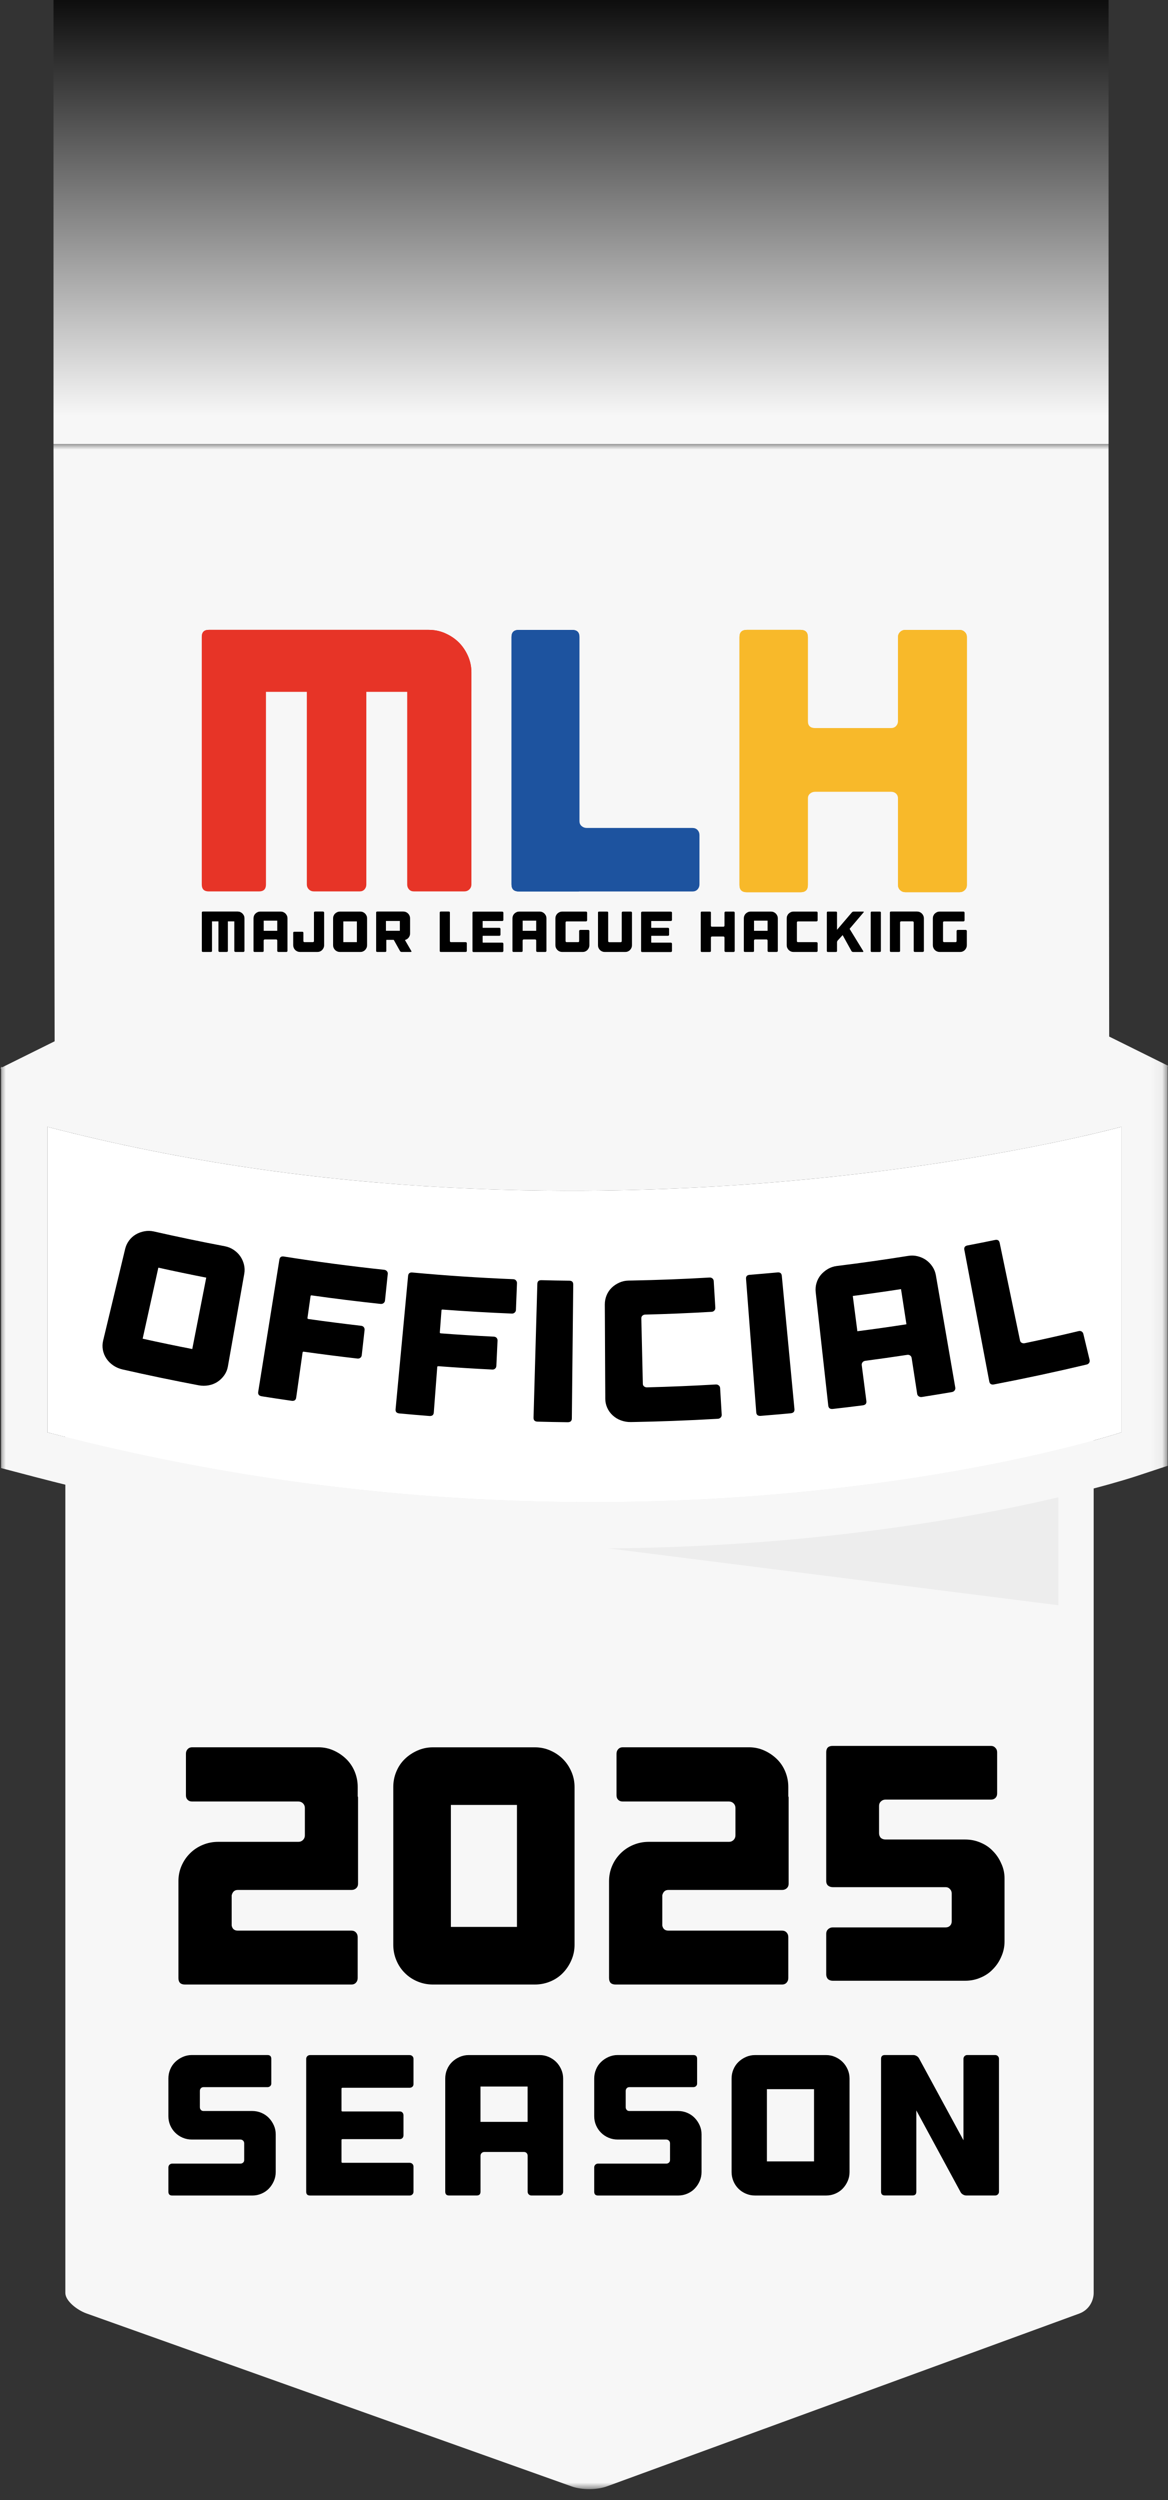 <svg width="100" height="214" viewBox="0 0 100 214" fill="none" xmlns="http://www.w3.org/2000/svg">
<rect x="0" y="0" width="100" height="214" fill="#333333" stroke="none"/>
<g clip-path="url(#clip0_1760_5407)">
<rect x="4.581" y="-2" width="90.33" height="40" fill="url(#paint0_linear_1760_5407)"/>
<mask id="mask0_1760_5407" style="mask-type:luminance" maskUnits="userSpaceOnUse" x="0" y="38" width="100" height="176">
<path d="M99.947 38H0V213.064H99.947V38Z" fill="white"/>
</mask>
<g mask="url(#mask0_1760_5407)">
<path d="M5.598 106.127C5.598 105.463 7.013 105.176 7.957 105.176H92.499C93.443 105.176 93.636 105.466 93.636 106.127V196.28C93.636 196.944 93.239 197.736 92.402 198.041L51.949 212.837C51.109 213.143 49.809 213.145 48.967 212.845L7.41 198.033C6.567 197.73 5.595 196.942 5.595 196.28V106.127H5.598Z" fill="#F7F7F7"/>
<path opacity="0.42" d="M90.613 137.41V127.063H8.771L90.613 137.41Z" fill="#E0E0E0"/>
<path d="M96.005 122.608C96.005 122.608 55.351 136.048 4.056 122.608V96.456C51.374 108.774 96.005 96.456 96.005 96.456V122.608Z" fill="white"/>
<path d="M96.005 96.456V122.608C96.005 122.608 77.934 128.58 50.692 128.58C37.069 128.58 21.155 127.087 4.056 122.608V96.456C19.827 100.562 35.303 101.931 48.924 101.931C76.168 101.931 96.003 96.456 96.003 96.456M99.967 91.249L94.949 92.634C94.735 92.692 75.237 97.967 48.924 97.967C33.443 97.967 18.682 96.168 5.053 92.621L0.092 91.326V125.667L3.051 126.443C18.506 130.491 34.534 132.545 50.692 132.545C78.254 132.545 96.486 126.624 97.249 126.372L99.969 125.473V91.249H99.967Z" fill="#F7F7F7"/>
<path d="M19.252 106.679C19.527 106.73 19.779 106.835 20.005 106.987C20.232 107.14 20.42 107.321 20.565 107.529C20.712 107.738 20.819 107.972 20.886 108.237C20.952 108.501 20.962 108.768 20.913 109.041C20.445 111.687 19.977 114.333 19.509 116.98C19.461 117.252 19.356 117.501 19.198 117.725C19.038 117.949 18.847 118.135 18.626 118.282C18.402 118.43 18.15 118.529 17.868 118.583C17.585 118.636 17.295 118.636 17 118.58C14.827 118.168 12.659 117.718 10.496 117.226C10.204 117.16 9.936 117.046 9.7 116.883C9.461 116.72 9.265 116.527 9.114 116.3C8.962 116.074 8.86 115.829 8.809 115.56C8.758 115.293 8.766 115.025 8.83 114.756C9.458 112.142 10.084 109.529 10.713 106.916C10.776 106.646 10.891 106.405 11.051 106.188C11.211 105.972 11.405 105.799 11.629 105.667C11.852 105.537 12.099 105.445 12.369 105.397C12.639 105.346 12.911 105.354 13.183 105.415C15.201 105.873 17.224 106.295 19.254 106.679H19.252ZM17.657 109.366C16.288 109.099 14.921 108.814 13.557 108.511C13.109 110.539 12.662 112.567 12.214 114.593C13.626 114.906 15.043 115.201 16.461 115.478C16.86 113.44 17.257 111.402 17.657 109.366Z" fill="black"/>
<path d="M33.127 108.812C33.183 108.88 33.209 108.962 33.199 109.053C33.12 109.812 33.041 110.567 32.962 111.326C32.952 111.417 32.911 111.491 32.84 111.547C32.768 111.603 32.684 111.626 32.59 111.616C30.618 111.407 28.651 111.163 26.687 110.886C26.628 110.878 26.595 110.896 26.59 110.942C26.501 111.565 26.415 112.186 26.326 112.809C26.318 112.868 26.343 112.898 26.402 112.908C27.908 113.122 29.417 113.313 30.929 113.489C31.023 113.499 31.097 113.539 31.15 113.611C31.204 113.682 31.224 113.761 31.214 113.852C31.132 114.57 31.051 115.285 30.972 116.003C30.962 116.094 30.924 116.168 30.855 116.224C30.786 116.28 30.705 116.303 30.608 116.293C29.074 116.117 27.539 115.921 26.008 115.705C25.947 115.697 25.913 115.72 25.906 115.779C25.723 117.064 25.542 118.349 25.359 119.634C25.328 119.85 25.196 119.942 24.962 119.908C24.109 119.786 23.259 119.657 22.407 119.522C22.173 119.484 22.074 119.359 22.107 119.14C22.71 115.369 23.316 111.601 23.919 107.83C23.954 107.613 24.079 107.522 24.298 107.557C27.158 108.01 30.025 108.389 32.901 108.695C32.992 108.705 33.069 108.746 33.125 108.814L33.127 108.812Z" fill="black"/>
<path d="M44.176 109.608C44.237 109.675 44.267 109.753 44.262 109.845C44.231 110.606 44.204 111.367 44.173 112.127C44.17 112.219 44.135 112.295 44.066 112.356C43.997 112.418 43.919 112.446 43.824 112.443C41.847 112.362 39.87 112.247 37.893 112.099C37.835 112.094 37.804 112.115 37.799 112.161C37.751 112.786 37.705 113.415 37.657 114.041C37.651 114.099 37.679 114.13 37.74 114.135C39.254 114.25 40.771 114.344 42.29 114.418C42.387 114.423 42.461 114.458 42.519 114.524C42.575 114.591 42.603 114.669 42.598 114.761C42.565 115.481 42.529 116.201 42.496 116.921C42.491 117.013 42.458 117.089 42.394 117.15C42.331 117.211 42.249 117.239 42.153 117.234C40.611 117.158 39.071 117.064 37.532 116.947C37.471 116.942 37.438 116.97 37.435 117.026C37.336 118.321 37.239 119.613 37.14 120.909C37.125 121.127 36.997 121.227 36.761 121.209C35.903 121.143 35.048 121.069 34.191 120.99C33.954 120.967 33.847 120.848 33.868 120.629C34.224 116.827 34.583 113.026 34.939 109.224C34.959 109.005 35.079 108.906 35.3 108.926C38.178 109.191 41.061 109.382 43.944 109.499C44.036 109.501 44.114 109.537 44.176 109.603V109.608Z" fill="black"/>
<path d="M48.959 121.417C48.959 121.636 48.837 121.746 48.6 121.743C47.743 121.733 46.883 121.715 46.025 121.692C45.789 121.687 45.674 121.573 45.679 121.354C45.789 117.537 45.898 113.72 46.005 109.903C46.01 109.684 46.125 109.578 46.346 109.583C47.148 109.603 47.949 109.621 48.751 109.628C48.972 109.631 49.081 109.743 49.079 109.962C49.038 113.779 49 117.598 48.959 121.415V121.417Z" fill="black"/>
<path d="M55 112.623C54.936 112.682 54.906 112.758 54.908 112.85C54.952 114.717 54.995 116.585 55.038 118.455C55.038 118.547 55.076 118.621 55.145 118.677C55.214 118.733 55.298 118.761 55.394 118.758C57.359 118.707 59.323 118.626 61.285 118.511C61.384 118.506 61.468 118.532 61.539 118.593C61.611 118.651 61.649 118.728 61.654 118.819C61.7 119.58 61.746 120.338 61.791 121.099C61.796 121.191 61.766 121.272 61.702 121.338C61.639 121.407 61.555 121.443 61.456 121.448C60.158 121.524 58.858 121.585 57.557 121.633C56.489 121.672 55.417 121.702 54.349 121.722C54.237 121.722 54.125 121.728 54.013 121.728C53.715 121.733 53.43 121.684 53.163 121.585C52.893 121.486 52.659 121.343 52.461 121.16C52.26 120.977 52.104 120.763 51.992 120.514C51.88 120.267 51.822 120.005 51.822 119.728C51.822 119.623 51.822 119.519 51.822 119.417C51.822 118.997 51.817 118.575 51.814 118.155C51.807 116.812 51.799 115.468 51.794 114.125C51.794 113.75 51.789 113.374 51.789 113C51.789 112.555 51.784 112.112 51.781 111.666C51.781 111.389 51.832 111.127 51.934 110.878C52.038 110.628 52.181 110.415 52.366 110.234C52.552 110.053 52.769 109.908 53.018 109.794C53.267 109.682 53.529 109.623 53.809 109.618C53.913 109.618 54.018 109.616 54.122 109.613C56.336 109.57 58.547 109.486 60.756 109.356C60.85 109.351 60.929 109.379 60.998 109.437C61.066 109.496 61.102 109.572 61.107 109.664C61.153 110.425 61.199 111.183 61.244 111.944C61.249 112.035 61.221 112.117 61.16 112.183C61.099 112.249 61.02 112.287 60.926 112.292C59.033 112.402 57.137 112.483 55.239 112.529C55.145 112.529 55.066 112.562 55.002 112.621L55 112.623Z" fill="black"/>
<path d="M68.018 120.616C68.038 120.835 67.931 120.954 67.695 120.977C66.84 121.056 65.982 121.13 65.127 121.199C64.891 121.216 64.766 121.117 64.748 120.898C64.456 117.092 64.165 113.285 63.873 109.478C63.855 109.26 63.957 109.143 64.178 109.125C64.977 109.061 65.776 108.992 66.575 108.919C66.794 108.898 66.916 108.997 66.936 109.214C67.298 113.015 67.656 116.817 68.018 120.618V120.616Z" fill="black"/>
<path d="M77.763 107.502C78.041 107.458 78.31 107.468 78.575 107.537C78.84 107.606 79.076 107.71 79.285 107.858C79.494 108.003 79.674 108.189 79.827 108.415C79.98 108.641 80.079 108.888 80.127 109.163C80.682 112.369 81.234 115.575 81.789 118.779C81.804 118.87 81.784 118.952 81.728 119.026C81.672 119.099 81.593 119.145 81.494 119.163C80.639 119.308 79.781 119.448 78.926 119.583C78.827 119.598 78.738 119.58 78.662 119.527C78.583 119.476 78.537 119.402 78.524 119.311C78.366 118.29 78.209 117.27 78.053 116.25C78.038 116.158 77.998 116.087 77.926 116.033C77.855 115.98 77.773 115.96 77.677 115.975C76.481 116.158 75.282 116.326 74.084 116.484C73.987 116.496 73.908 116.54 73.85 116.611C73.791 116.682 73.769 116.764 73.779 116.855C73.911 117.878 74.043 118.904 74.176 119.926C74.204 120.143 74.099 120.267 73.865 120.298C73.013 120.407 72.158 120.509 71.303 120.606C71.066 120.631 70.939 120.537 70.913 120.318C70.555 117.084 70.196 113.853 69.837 110.619C69.807 110.344 69.829 110.077 69.908 109.82C69.985 109.563 70.107 109.334 70.272 109.135C70.438 108.937 70.639 108.769 70.873 108.629C71.109 108.491 71.364 108.405 71.641 108.369C73.684 108.117 75.725 107.827 77.763 107.502ZM77.606 113.359C77.45 112.356 77.298 111.351 77.142 110.349C75.769 110.56 74.392 110.756 73.013 110.934C73.142 111.942 73.272 112.947 73.405 113.954C74.807 113.774 76.209 113.575 77.606 113.359Z" fill="black"/>
<path d="M92.351 113.941C92.448 113.918 92.532 113.931 92.608 113.977C92.682 114.025 92.73 114.094 92.753 114.183C92.931 114.924 93.109 115.664 93.287 116.404C93.308 116.494 93.298 116.578 93.252 116.654C93.206 116.73 93.135 116.781 93.036 116.804C90.402 117.43 87.761 117.997 85.109 118.506C84.875 118.552 84.738 118.466 84.697 118.249C83.987 114.499 83.275 110.745 82.565 106.995C82.524 106.779 82.613 106.651 82.829 106.611C83.621 106.458 84.41 106.303 85.198 106.14C85.415 106.094 85.547 106.181 85.59 106.394C86.171 109.178 86.751 111.962 87.331 114.745C87.349 114.837 87.397 114.903 87.476 114.944C87.555 114.987 87.641 114.997 87.738 114.977C89.28 114.654 90.817 114.308 92.354 113.941H92.351Z" fill="black"/>
<path d="M100.031 91.242L94.964 88.73L94.908 38H4.58L4.677 89.135L0.028 91.44L4.677 94.669V94.74H4.781L5.066 94.939L5.087 94.74H6.654C6.654 94.74 50.018 107.761 94.308 94.939H94.969V94.751C94.969 94.751 94.99 94.746 94.998 94.743L100.033 91.244L100.031 91.242Z" fill="#F7F7F7"/>
<path d="M22.377 180.858C22.623 180.962 22.835 181.105 23.013 181.288C23.191 181.471 23.333 181.682 23.443 181.924C23.552 182.163 23.606 182.423 23.606 182.697V185.926C23.606 186.201 23.552 186.461 23.443 186.708C23.333 186.954 23.191 187.168 23.013 187.351C22.835 187.535 22.623 187.677 22.377 187.781C22.13 187.886 21.87 187.937 21.595 187.937H14.743C14.524 187.937 14.417 187.827 14.417 187.611V185.532C14.417 185.44 14.448 185.364 14.511 185.3C14.575 185.237 14.651 185.206 14.743 185.206H20.583C20.674 185.206 20.751 185.178 20.814 185.12C20.878 185.064 20.908 184.987 20.908 184.896V183.471C20.908 183.379 20.878 183.303 20.814 183.239C20.751 183.176 20.674 183.145 20.583 183.145H16.427C16.153 183.145 15.893 183.094 15.646 182.99C15.399 182.886 15.186 182.743 15.002 182.56C14.819 182.377 14.677 182.166 14.572 181.924C14.468 181.682 14.417 181.425 14.417 181.15V177.921C14.417 177.647 14.468 177.387 14.572 177.14C14.674 176.893 14.819 176.682 15.002 176.504C15.186 176.326 15.399 176.183 15.646 176.074C15.893 175.965 16.153 175.911 16.427 175.911H22.901C23.117 175.911 23.227 176.021 23.227 176.237V178.349C23.227 178.44 23.196 178.514 23.132 178.573C23.069 178.631 22.992 178.659 22.901 178.659H17.422C17.331 178.659 17.257 178.69 17.198 178.753C17.14 178.817 17.112 178.893 17.112 178.985V180.377C17.112 180.468 17.14 180.545 17.198 180.608C17.254 180.672 17.331 180.702 17.422 180.702H21.595C21.87 180.702 22.13 180.753 22.377 180.858Z" fill="black"/>
<path d="M35.308 176.008C35.371 176.071 35.402 176.148 35.402 176.239V178.402C35.402 178.494 35.371 178.567 35.308 178.626C35.244 178.684 35.168 178.712 35.076 178.712H29.323C29.265 178.712 29.237 178.74 29.237 178.799V180.672C29.237 180.718 29.265 180.74 29.323 180.74H34.234C34.326 180.74 34.4 180.771 34.458 180.835C34.514 180.898 34.544 180.975 34.544 181.066V182.784C34.544 182.875 34.517 182.954 34.458 183.015C34.4 183.079 34.326 183.109 34.234 183.109H29.323C29.265 183.109 29.237 183.137 29.237 183.196V185.051C29.237 185.109 29.265 185.137 29.323 185.137H35.076C35.168 185.137 35.244 185.168 35.308 185.232C35.371 185.295 35.402 185.371 35.402 185.463V187.611C35.402 187.702 35.371 187.779 35.308 187.842C35.244 187.906 35.168 187.936 35.076 187.936H26.542C26.323 187.936 26.216 187.827 26.216 187.611V176.242C26.216 176.15 26.247 176.074 26.31 176.01C26.374 175.947 26.45 175.916 26.542 175.916H35.076C35.168 175.916 35.244 175.947 35.308 176.01V176.008Z" fill="black"/>
<path d="M46.204 175.914C46.478 175.914 46.738 175.967 46.985 176.076C47.232 176.186 47.443 176.328 47.621 176.506C47.799 176.685 47.941 176.896 48.051 177.143C48.16 177.389 48.214 177.649 48.214 177.924V187.608C48.214 187.7 48.183 187.776 48.12 187.84C48.056 187.903 47.98 187.934 47.888 187.934H45.501C45.41 187.934 45.333 187.903 45.27 187.84C45.206 187.776 45.176 187.7 45.176 187.608V184.534C45.176 184.443 45.148 184.366 45.089 184.303C45.031 184.239 44.957 184.209 44.865 184.209H41.466C41.374 184.209 41.298 184.239 41.234 184.303C41.17 184.366 41.14 184.443 41.14 184.534V187.608C41.14 187.827 41.031 187.934 40.814 187.934H38.445C38.229 187.934 38.12 187.825 38.12 187.608V177.924C38.12 177.649 38.17 177.389 38.275 177.143C38.379 176.896 38.522 176.685 38.705 176.506C38.888 176.328 39.102 176.186 39.349 176.076C39.595 175.967 39.855 175.914 40.13 175.914H46.209H46.204ZM45.173 181.631V178.608H41.137V181.631H45.173Z" fill="black"/>
<path d="M58.835 180.858C59.081 180.962 59.293 181.105 59.471 181.288C59.649 181.471 59.791 181.682 59.901 181.924C60.01 182.163 60.064 182.423 60.064 182.697V185.926C60.064 186.201 60.01 186.461 59.901 186.708C59.791 186.954 59.649 187.168 59.471 187.351C59.293 187.535 59.081 187.677 58.835 187.781C58.588 187.886 58.328 187.937 58.053 187.937H51.201C50.982 187.937 50.875 187.827 50.875 187.611V185.532C50.875 185.44 50.906 185.364 50.969 185.3C51.033 185.237 51.109 185.206 51.201 185.206H57.041C57.132 185.206 57.209 185.178 57.272 185.12C57.336 185.064 57.366 184.987 57.366 184.896V183.471C57.366 183.379 57.336 183.303 57.272 183.239C57.209 183.176 57.132 183.145 57.041 183.145H52.886C52.611 183.145 52.351 183.094 52.104 182.99C51.858 182.886 51.644 182.743 51.461 182.56C51.277 182.377 51.135 182.166 51.031 181.924C50.926 181.682 50.875 181.425 50.875 181.15V177.921C50.875 177.647 50.926 177.387 51.031 177.14C51.132 176.893 51.277 176.682 51.461 176.504C51.644 176.326 51.858 176.183 52.104 176.074C52.351 175.965 52.611 175.911 52.886 175.911H59.359C59.578 175.911 59.684 176.021 59.684 176.237V178.349C59.684 178.44 59.654 178.514 59.59 178.573C59.527 178.631 59.45 178.659 59.359 178.659H53.88C53.789 178.659 53.715 178.69 53.657 178.753C53.6 178.817 53.57 178.893 53.57 178.985V180.377C53.57 180.468 53.598 180.545 53.657 180.608C53.712 180.672 53.789 180.702 53.88 180.702H58.053C58.328 180.702 58.588 180.753 58.835 180.858Z" fill="black"/>
<path d="M70.725 175.914C71 175.914 71.26 175.967 71.506 176.076C71.753 176.186 71.964 176.328 72.142 176.506C72.321 176.685 72.463 176.896 72.573 177.143C72.682 177.389 72.735 177.649 72.735 177.924V185.926C72.735 186.201 72.682 186.461 72.573 186.707C72.463 186.954 72.321 187.168 72.142 187.351C71.964 187.534 71.753 187.677 71.506 187.781C71.26 187.886 71 187.936 70.725 187.936H64.646C64.371 187.936 64.112 187.886 63.865 187.781C63.618 187.677 63.405 187.534 63.221 187.351C63.038 187.168 62.896 186.954 62.791 186.707C62.69 186.461 62.636 186.201 62.636 185.926V177.924C62.636 177.649 62.687 177.389 62.791 177.143C62.896 176.896 63.038 176.685 63.221 176.506C63.405 176.328 63.618 176.186 63.865 176.076C64.112 175.967 64.371 175.914 64.646 175.914H70.725ZM69.695 178.832H65.659V185.015H69.695V178.832Z" fill="black"/>
<path d="M85.435 176.008C85.499 176.071 85.529 176.148 85.529 176.239V187.608C85.529 187.7 85.499 187.776 85.435 187.84C85.371 187.903 85.295 187.934 85.204 187.934H82.73C82.639 187.934 82.547 187.909 82.456 187.858C82.364 187.807 82.295 187.741 82.249 187.659L78.453 180.652V187.606C78.453 187.825 78.344 187.931 78.127 187.931H75.758C75.539 187.931 75.433 187.822 75.433 187.606V176.237C75.433 176.021 75.542 175.911 75.758 175.911H78.196C78.287 175.911 78.379 175.937 78.471 175.987C78.562 176.038 78.631 176.105 78.677 176.186L82.489 183.209V176.237C82.489 176.145 82.519 176.069 82.583 176.005C82.646 175.942 82.723 175.911 82.814 175.911H85.201C85.293 175.911 85.369 175.942 85.433 176.005L85.435 176.008Z" fill="black"/>
<path d="M20.578 78.076C20.649 78.107 20.71 78.15 20.761 78.201C20.812 78.252 20.852 78.313 20.886 78.384C20.919 78.455 20.931 78.529 20.931 78.608V81.394C20.931 81.42 20.921 81.443 20.903 81.46C20.886 81.478 20.863 81.488 20.837 81.488H20.15C20.125 81.488 20.102 81.478 20.087 81.46C20.071 81.443 20.061 81.42 20.061 81.394V78.87H19.509V81.394C19.509 81.42 19.501 81.443 19.483 81.46C19.466 81.478 19.445 81.488 19.42 81.488H18.796C18.771 81.488 18.748 81.478 18.73 81.46C18.712 81.443 18.702 81.42 18.702 81.394V78.87H18.15V81.394C18.15 81.458 18.12 81.488 18.056 81.488H17.374C17.31 81.488 17.28 81.458 17.28 81.394V78.122C17.28 78.058 17.31 78.028 17.374 78.028H20.354C20.433 78.028 20.509 78.043 20.578 78.074V78.076Z" fill="black"/>
<path d="M24.033 78.031C24.112 78.031 24.188 78.046 24.259 78.077C24.331 78.107 24.392 78.15 24.443 78.201C24.494 78.252 24.534 78.313 24.567 78.385C24.601 78.456 24.613 78.529 24.613 78.608V81.395C24.613 81.42 24.603 81.443 24.585 81.461C24.567 81.479 24.544 81.489 24.519 81.489H23.832C23.807 81.489 23.784 81.479 23.766 81.461C23.748 81.443 23.738 81.42 23.738 81.395V80.509C23.738 80.484 23.73 80.461 23.712 80.443C23.695 80.425 23.674 80.415 23.649 80.415H22.669C22.644 80.415 22.621 80.425 22.603 80.443C22.585 80.461 22.575 80.484 22.575 80.509V81.395C22.575 81.458 22.544 81.489 22.481 81.489H21.799C21.738 81.489 21.705 81.458 21.705 81.395V78.608C21.705 78.529 21.72 78.453 21.748 78.385C21.779 78.313 21.819 78.252 21.873 78.201C21.926 78.15 21.987 78.11 22.058 78.077C22.13 78.046 22.204 78.031 22.282 78.031H24.033ZM23.738 79.677V78.807H22.578V79.677H23.738Z" fill="black"/>
<path d="M27.723 78.058C27.741 78.076 27.751 78.099 27.751 78.124V80.911C27.751 80.99 27.735 81.066 27.705 81.135C27.674 81.206 27.631 81.267 27.58 81.32C27.529 81.374 27.468 81.415 27.397 81.445C27.326 81.476 27.252 81.488 27.173 81.488H25.684C25.606 81.488 25.529 81.473 25.461 81.445C25.389 81.415 25.328 81.374 25.275 81.32C25.221 81.267 25.181 81.206 25.15 81.135C25.12 81.064 25.104 80.99 25.104 80.911V79.852C25.104 79.789 25.135 79.758 25.198 79.758H25.88C25.942 79.758 25.975 79.789 25.975 79.852V80.56C25.975 80.585 25.982 80.608 26.003 80.623C26.02 80.638 26.043 80.649 26.069 80.649H26.786C26.812 80.649 26.835 80.641 26.852 80.623C26.87 80.605 26.88 80.585 26.88 80.56V78.122C26.88 78.097 26.888 78.074 26.906 78.056C26.924 78.038 26.944 78.028 26.97 78.028H27.657C27.682 78.028 27.705 78.038 27.723 78.056V78.058Z" fill="black"/>
<path d="M30.85 78.031C30.929 78.031 31.005 78.046 31.074 78.077C31.145 78.107 31.206 78.15 31.257 78.201C31.308 78.252 31.349 78.313 31.382 78.385C31.415 78.456 31.427 78.529 31.427 78.608V80.911C31.427 80.99 31.412 81.066 31.382 81.135C31.351 81.204 31.31 81.267 31.257 81.321C31.206 81.374 31.145 81.415 31.074 81.445C31.003 81.476 30.929 81.489 30.85 81.489H29.099C29.02 81.489 28.944 81.474 28.875 81.445C28.804 81.415 28.743 81.374 28.69 81.321C28.636 81.267 28.595 81.206 28.565 81.135C28.534 81.064 28.519 80.99 28.519 80.911V78.608C28.519 78.529 28.534 78.453 28.565 78.385C28.595 78.316 28.636 78.252 28.69 78.201C28.743 78.15 28.804 78.11 28.875 78.077C28.947 78.046 29.02 78.031 29.099 78.031H30.85ZM30.555 78.871H29.394V80.649H30.555V78.871Z" fill="black"/>
<path d="M35.219 81.409C35.231 81.432 35.234 81.453 35.224 81.466C35.214 81.481 35.196 81.488 35.17 81.488H34.384C34.359 81.488 34.331 81.481 34.305 81.466C34.28 81.45 34.26 81.432 34.247 81.409L33.723 80.471C33.715 80.458 33.705 80.45 33.687 80.45H33.099C33.084 80.45 33.074 80.458 33.074 80.476V81.394C33.074 81.458 33.043 81.488 32.98 81.488H32.298C32.234 81.488 32.204 81.458 32.204 81.394V78.122C32.204 78.058 32.234 78.028 32.298 78.028H34.532C34.611 78.028 34.687 78.043 34.756 78.074C34.827 78.104 34.888 78.147 34.939 78.198C34.99 78.249 35.031 78.31 35.064 78.382C35.094 78.453 35.109 78.527 35.109 78.605V79.906C35.109 80.03 35.071 80.145 34.997 80.244C34.924 80.346 34.83 80.412 34.712 80.45L34.697 80.455C34.674 80.463 34.669 80.471 34.682 80.486L34.687 80.496L35.216 81.409H35.219ZM34.234 78.834H33.043V79.674H34.234V78.834Z" fill="black"/>
<path d="M39.878 80.649C39.903 80.649 39.926 80.659 39.941 80.677C39.957 80.695 39.967 80.717 39.967 80.743V81.394C39.967 81.42 39.959 81.443 39.941 81.46C39.924 81.478 39.903 81.488 39.878 81.488H37.743C37.679 81.488 37.649 81.458 37.649 81.394V78.122C37.649 78.058 37.679 78.028 37.743 78.028H38.425C38.489 78.028 38.519 78.058 38.519 78.122V80.56C38.519 80.585 38.527 80.608 38.547 80.623C38.567 80.638 38.588 80.649 38.613 80.649H39.878Z" fill="black"/>
<path d="M43.069 78.058C43.087 78.076 43.097 78.099 43.097 78.125V78.748C43.097 78.774 43.087 78.796 43.069 78.812C43.051 78.827 43.028 78.837 43.002 78.837H41.346C41.331 78.837 41.321 78.845 41.321 78.863V79.402C41.321 79.415 41.328 79.422 41.346 79.422H42.761C42.786 79.422 42.809 79.433 42.824 79.45C42.84 79.468 42.85 79.491 42.85 79.517V80.01C42.85 80.036 42.842 80.058 42.824 80.076C42.807 80.094 42.786 80.104 42.761 80.104H41.346C41.331 80.104 41.321 80.112 41.321 80.13V80.664C41.321 80.679 41.328 80.69 41.346 80.69H43.002C43.028 80.69 43.051 80.7 43.069 80.718C43.087 80.735 43.097 80.758 43.097 80.784V81.402C43.097 81.427 43.087 81.45 43.069 81.468C43.051 81.486 43.028 81.496 43.002 81.496H40.547C40.483 81.496 40.453 81.466 40.453 81.402V78.13C40.453 78.104 40.463 78.081 40.481 78.064C40.499 78.046 40.522 78.036 40.547 78.036H43.002C43.028 78.036 43.051 78.046 43.069 78.064V78.058Z" fill="black"/>
<path d="M46.204 78.031C46.282 78.031 46.359 78.046 46.43 78.077C46.501 78.107 46.562 78.15 46.613 78.201C46.664 78.252 46.705 78.313 46.738 78.385C46.771 78.456 46.784 78.529 46.784 78.608V81.395C46.784 81.42 46.773 81.443 46.756 81.461C46.738 81.479 46.715 81.489 46.69 81.489H46.002C45.977 81.489 45.954 81.479 45.936 81.461C45.919 81.443 45.908 81.42 45.908 81.395V80.509C45.908 80.484 45.901 80.461 45.883 80.443C45.865 80.425 45.845 80.415 45.819 80.415H44.84C44.814 80.415 44.791 80.425 44.773 80.443C44.756 80.461 44.746 80.484 44.746 80.509V81.395C44.746 81.458 44.715 81.489 44.651 81.489H43.969C43.908 81.489 43.875 81.458 43.875 81.395V78.608C43.875 78.529 43.891 78.453 43.919 78.385C43.949 78.313 43.99 78.252 44.043 78.201C44.097 78.15 44.158 78.11 44.229 78.077C44.3 78.046 44.374 78.031 44.453 78.031H46.204ZM45.908 79.677V78.807H44.748V79.677H45.908Z" fill="black"/>
<path d="M50.433 79.629C50.45 79.647 50.461 79.669 50.461 79.695V80.911C50.461 80.99 50.445 81.066 50.415 81.135C50.384 81.204 50.343 81.267 50.29 81.321C50.239 81.374 50.178 81.415 50.107 81.445C50.036 81.476 49.962 81.489 49.883 81.489H48.132C48.053 81.489 47.977 81.474 47.908 81.445C47.837 81.415 47.776 81.374 47.723 81.321C47.669 81.267 47.629 81.206 47.598 81.135C47.567 81.064 47.552 80.99 47.552 80.911V78.608C47.552 78.529 47.567 78.453 47.598 78.385C47.629 78.316 47.669 78.252 47.723 78.201C47.776 78.15 47.837 78.11 47.908 78.077C47.98 78.046 48.053 78.031 48.132 78.031H50.173C50.199 78.031 50.221 78.041 50.239 78.059C50.257 78.077 50.267 78.1 50.267 78.125V78.776C50.267 78.802 50.257 78.825 50.239 78.843C50.221 78.86 50.199 78.871 50.173 78.871H48.517C48.491 78.871 48.468 78.878 48.45 78.896C48.433 78.914 48.422 78.934 48.422 78.96V80.56C48.422 80.585 48.433 80.608 48.45 80.624C48.468 80.639 48.491 80.649 48.517 80.649H49.496C49.522 80.649 49.544 80.641 49.56 80.624C49.575 80.606 49.585 80.585 49.585 80.56V79.695C49.585 79.669 49.593 79.647 49.613 79.629C49.634 79.611 49.654 79.601 49.679 79.601H50.366C50.392 79.601 50.415 79.611 50.433 79.629Z" fill="black"/>
<path d="M54.079 78.059C54.097 78.077 54.107 78.1 54.107 78.125V80.911C54.107 80.99 54.092 81.066 54.061 81.135C54.031 81.204 53.99 81.267 53.936 81.321C53.886 81.374 53.824 81.415 53.753 81.445C53.682 81.476 53.608 81.489 53.527 81.489H51.776C51.697 81.489 51.621 81.474 51.552 81.445C51.481 81.415 51.42 81.374 51.366 81.321C51.313 81.267 51.272 81.206 51.242 81.135C51.211 81.064 51.199 80.99 51.199 80.911V78.125C51.199 78.061 51.229 78.031 51.293 78.031H51.974C52.036 78.031 52.069 78.061 52.069 78.125V80.563C52.069 80.588 52.079 80.611 52.097 80.626C52.114 80.641 52.137 80.652 52.163 80.652H53.142C53.168 80.652 53.191 80.644 53.206 80.626C53.221 80.608 53.231 80.588 53.231 80.563V78.125C53.231 78.1 53.242 78.077 53.26 78.059C53.277 78.041 53.3 78.031 53.326 78.031H54.013C54.038 78.031 54.061 78.041 54.079 78.059Z" fill="black"/>
<path d="M57.504 78.058C57.522 78.076 57.532 78.099 57.532 78.125V78.748C57.532 78.774 57.522 78.796 57.504 78.812C57.486 78.827 57.463 78.837 57.438 78.837H55.781C55.766 78.837 55.756 78.845 55.756 78.863V79.402C55.756 79.415 55.763 79.422 55.781 79.422H57.196C57.221 79.422 57.244 79.433 57.26 79.45C57.275 79.468 57.285 79.491 57.285 79.517V80.01C57.285 80.036 57.277 80.058 57.26 80.076C57.242 80.094 57.221 80.104 57.196 80.104H55.781C55.766 80.104 55.756 80.112 55.756 80.13V80.664C55.756 80.679 55.763 80.69 55.781 80.69H57.438C57.463 80.69 57.486 80.7 57.504 80.718C57.522 80.735 57.532 80.758 57.532 80.784V81.402C57.532 81.427 57.522 81.45 57.504 81.468C57.486 81.486 57.463 81.496 57.438 81.496H54.982C54.919 81.496 54.888 81.466 54.888 81.402V78.13C54.888 78.104 54.898 78.081 54.916 78.064C54.934 78.046 54.957 78.036 54.982 78.036H57.438C57.463 78.036 57.486 78.046 57.504 78.064V78.058Z" fill="black"/>
<path d="M62.809 78.031C62.835 78.031 62.858 78.041 62.875 78.059C62.893 78.077 62.903 78.1 62.903 78.125V81.397C62.903 81.423 62.896 81.445 62.875 81.463C62.855 81.481 62.835 81.491 62.809 81.491H62.122C62.097 81.491 62.074 81.481 62.056 81.463C62.038 81.445 62.028 81.423 62.028 81.397V80.255C62.028 80.229 62.02 80.206 62.002 80.191C61.985 80.176 61.964 80.166 61.939 80.166H60.959C60.934 80.166 60.911 80.173 60.893 80.191C60.875 80.209 60.865 80.229 60.865 80.255V81.397C60.865 81.461 60.835 81.491 60.771 81.491H60.089C60.025 81.491 59.995 81.461 59.995 81.397V78.125C59.995 78.061 60.025 78.031 60.089 78.031H60.771C60.835 78.031 60.865 78.061 60.865 78.125V79.232C60.865 79.295 60.896 79.326 60.959 79.326H61.939C61.964 79.326 61.987 79.316 62.002 79.298C62.018 79.28 62.028 79.257 62.028 79.232V78.125C62.028 78.1 62.038 78.077 62.056 78.059C62.074 78.041 62.097 78.031 62.122 78.031H62.809Z" fill="black"/>
<path d="M66.013 78.031C66.092 78.031 66.168 78.046 66.239 78.077C66.31 78.107 66.371 78.15 66.422 78.201C66.473 78.252 66.514 78.313 66.547 78.385C66.58 78.456 66.593 78.529 66.593 78.608V81.395C66.593 81.42 66.583 81.443 66.565 81.461C66.547 81.479 66.524 81.489 66.499 81.489H65.812C65.786 81.489 65.763 81.479 65.746 81.461C65.728 81.443 65.718 81.42 65.718 81.395V80.509C65.718 80.484 65.71 80.461 65.692 80.443C65.674 80.425 65.654 80.415 65.629 80.415H64.649C64.623 80.415 64.6 80.425 64.583 80.443C64.565 80.461 64.555 80.484 64.555 80.509V81.395C64.555 81.458 64.524 81.489 64.461 81.489H63.779C63.718 81.489 63.684 81.458 63.684 81.395V78.608C63.684 78.529 63.7 78.453 63.728 78.385C63.758 78.313 63.799 78.252 63.852 78.201C63.906 78.15 63.967 78.11 64.038 78.077C64.109 78.046 64.183 78.031 64.262 78.031H66.013ZM65.718 79.677V78.807H64.557V79.677H65.718Z" fill="black"/>
<path d="M68.254 78.896C68.237 78.911 68.227 78.934 68.227 78.96V80.56C68.227 80.585 68.234 80.608 68.254 80.624C68.275 80.639 68.295 80.649 68.321 80.649H69.908C69.934 80.649 69.957 80.659 69.975 80.677C69.992 80.695 70.002 80.718 70.002 80.743V81.395C70.002 81.42 69.995 81.443 69.975 81.461C69.954 81.479 69.934 81.489 69.908 81.489H67.936C67.858 81.489 67.781 81.474 67.713 81.445C67.641 81.415 67.58 81.374 67.527 81.321C67.473 81.267 67.433 81.206 67.402 81.135C67.371 81.064 67.356 80.99 67.356 80.911V78.608C67.356 78.529 67.371 78.453 67.402 78.385C67.433 78.313 67.473 78.252 67.527 78.201C67.58 78.15 67.641 78.11 67.713 78.077C67.784 78.046 67.858 78.031 67.936 78.031H69.908C69.934 78.031 69.957 78.041 69.975 78.059C69.992 78.077 70.002 78.1 70.002 78.125V78.776C70.002 78.802 69.995 78.825 69.975 78.843C69.954 78.86 69.934 78.871 69.908 78.871H68.321C68.295 78.871 68.272 78.878 68.254 78.896Z" fill="black"/>
<path d="M72.753 79.489C72.753 79.489 72.74 79.509 72.748 79.524L73.906 81.412C73.919 81.435 73.921 81.456 73.911 81.468C73.901 81.484 73.883 81.491 73.858 81.491H73.038C73.013 81.491 72.985 81.484 72.959 81.468C72.934 81.453 72.913 81.435 72.901 81.412L72.155 80.064C72.145 80.049 72.137 80.046 72.13 80.059L71.72 80.509C71.705 80.527 71.69 80.55 71.679 80.58C71.667 80.611 71.662 80.641 71.662 80.667V81.397C71.662 81.461 71.631 81.491 71.567 81.491H70.885C70.822 81.491 70.791 81.461 70.791 81.397V78.125C70.791 78.061 70.822 78.031 70.885 78.031H71.567C71.631 78.031 71.662 78.061 71.662 78.125V79.593L72.936 78.1C72.952 78.079 72.975 78.064 73.005 78.051C73.036 78.038 73.064 78.031 73.089 78.031H73.908C73.934 78.031 73.949 78.038 73.954 78.051C73.959 78.064 73.954 78.082 73.936 78.1L72.756 79.489H72.753Z" fill="black"/>
<path d="M75.417 81.397C75.417 81.461 75.387 81.491 75.323 81.491H74.641C74.578 81.491 74.547 81.461 74.547 81.397V78.125C74.547 78.061 74.578 78.031 74.641 78.031H75.323C75.387 78.031 75.417 78.061 75.417 78.125V81.397Z" fill="black"/>
<path d="M78.746 78.076C78.817 78.107 78.878 78.15 78.929 78.201C78.98 78.252 79.02 78.313 79.053 78.384C79.084 78.455 79.099 78.529 79.099 78.608V81.394C79.099 81.42 79.092 81.443 79.071 81.46C79.051 81.478 79.031 81.488 79.005 81.488H78.318C78.293 81.488 78.27 81.478 78.254 81.46C78.239 81.443 78.229 81.42 78.229 81.394V78.957C78.229 78.931 78.219 78.908 78.201 78.893C78.183 78.878 78.16 78.868 78.135 78.868H77.155C77.13 78.868 77.107 78.875 77.089 78.893C77.071 78.911 77.061 78.931 77.061 78.957V81.394C77.061 81.458 77.031 81.488 76.967 81.488H76.285C76.221 81.488 76.191 81.458 76.191 81.394V78.122C76.191 78.058 76.221 78.028 76.285 78.028H78.519C78.598 78.028 78.674 78.043 78.743 78.074L78.746 78.076Z" fill="black"/>
<path d="M82.748 79.629C82.766 79.647 82.776 79.669 82.776 79.695V80.911C82.776 80.99 82.761 81.066 82.73 81.135C82.7 81.204 82.659 81.267 82.606 81.321C82.555 81.374 82.494 81.415 82.422 81.445C82.351 81.476 82.277 81.489 82.198 81.489H80.448C80.369 81.489 80.293 81.474 80.224 81.445C80.153 81.415 80.092 81.374 80.038 81.321C79.985 81.267 79.944 81.206 79.913 81.135C79.883 81.064 79.868 80.99 79.868 80.911V78.608C79.868 78.529 79.883 78.453 79.913 78.385C79.944 78.316 79.985 78.252 80.038 78.201C80.092 78.15 80.153 78.11 80.224 78.077C80.295 78.046 80.369 78.031 80.448 78.031H82.489C82.514 78.031 82.537 78.041 82.555 78.059C82.573 78.077 82.583 78.1 82.583 78.125V78.776C82.583 78.802 82.573 78.825 82.555 78.843C82.537 78.86 82.514 78.871 82.489 78.871H80.832C80.807 78.871 80.784 78.878 80.766 78.896C80.748 78.914 80.738 78.934 80.738 78.96V80.56C80.738 80.585 80.748 80.608 80.766 80.624C80.784 80.639 80.807 80.649 80.832 80.649H81.812C81.837 80.649 81.86 80.641 81.875 80.624C81.891 80.606 81.901 80.585 81.901 80.56V79.695C81.901 79.669 81.908 79.647 81.929 79.629C81.949 79.611 81.969 79.601 81.995 79.601H82.682C82.707 79.601 82.73 79.611 82.748 79.629Z" fill="black"/>
<path d="M38.127 54.214C38.575 54.412 38.959 54.672 39.282 54.992C39.606 55.316 39.865 55.7 40.064 56.145C40.262 56.593 40.361 57.064 40.361 57.562V75.713C40.361 75.878 40.303 76.02 40.188 76.132C40.074 76.244 39.934 76.303 39.766 76.303H35.425C35.257 76.303 35.122 76.247 35.018 76.132C34.913 76.018 34.863 75.878 34.863 75.713V59.214H31.364V75.713C31.364 75.878 31.31 76.02 31.209 76.132C31.104 76.247 30.97 76.303 30.802 76.303H26.865C26.697 76.303 26.557 76.247 26.443 76.132C26.328 76.018 26.27 75.878 26.27 75.713V59.214H22.771V75.713C22.771 76.107 22.573 76.305 22.178 76.305H17.868C17.471 76.305 17.275 76.107 17.275 75.713V54.509C17.275 54.114 17.473 53.916 17.868 53.916H36.702C37.201 53.916 37.674 54.015 38.122 54.211L38.127 54.214Z" fill="#E73427"/>
<path d="M38.127 54.214C38.575 54.412 38.959 54.672 39.282 54.992C39.606 55.316 39.865 55.7 40.064 56.145C40.262 56.593 40.361 57.064 40.361 57.562V59.181L34.865 59.214H22.779L17.282 59.181V54.509C17.282 54.114 17.481 53.916 17.875 53.916H36.71C37.209 53.916 37.682 54.015 38.13 54.211L38.127 54.214Z" fill="#E73427"/>
<path d="M59.29 70.873C59.466 70.873 59.611 70.931 59.72 71.048C59.83 71.165 59.886 71.31 59.886 71.481V75.702C59.886 75.873 59.83 76.018 59.72 76.135C59.611 76.252 59.466 76.31 59.29 76.31H44.42C44 76.31 43.791 76.107 43.791 75.702V54.527C43.791 54.122 44 53.919 44.42 53.919H48.985C49.405 53.919 49.613 54.122 49.613 54.527V70.298C49.613 70.468 49.674 70.608 49.796 70.712C49.919 70.819 50.066 70.873 50.244 70.873H59.29Z" fill="#1D539F"/>
<path d="M49.567 76.31H44.42C44.002 76.31 43.794 76.107 43.794 75.702V54.527C43.794 54.122 44.002 53.919 44.42 53.919H48.974C49.392 53.919 49.6 54.122 49.6 54.527V70.298C49.6 70.468 49.567 76.31 49.567 76.31Z" fill="#1D539F"/>
<path d="M82.145 53.919C82.323 53.919 82.473 53.977 82.595 54.094C82.718 54.211 82.779 54.356 82.779 54.527V75.763C82.779 75.934 82.718 76.079 82.595 76.196C82.473 76.313 82.323 76.371 82.145 76.371H77.519C77.341 76.371 77.191 76.313 77.069 76.196C76.947 76.079 76.885 75.934 76.885 75.763V68.354C76.885 68.183 76.829 68.043 76.72 67.936C76.608 67.829 76.466 67.776 76.287 67.776H69.799C69.621 67.776 69.471 67.829 69.349 67.936C69.227 68.043 69.165 68.183 69.165 68.354V75.763C69.165 76.171 68.954 76.374 68.534 76.374H63.941C63.519 76.374 63.31 76.171 63.31 75.763V54.527C63.31 54.12 63.522 53.916 63.941 53.916H68.534C68.954 53.916 69.165 54.12 69.165 54.527V61.712C69.165 62.12 69.377 62.323 69.796 62.323H76.285C76.463 62.323 76.606 62.265 76.718 62.148C76.829 62.031 76.883 61.886 76.883 61.715V54.529C76.883 54.359 76.944 54.214 77.066 54.097C77.188 53.98 77.338 53.921 77.516 53.921H82.142L82.145 53.919Z" fill="#F8B92A"/>
<path d="M69.168 68.354V75.763C69.168 76.171 68.957 76.374 68.537 76.374H63.944C63.522 76.374 63.313 76.171 63.313 75.763V54.527C63.313 54.12 63.524 53.916 63.944 53.916H68.537C68.957 53.916 69.168 54.12 69.168 54.527V68.354Z" fill="#F8B92A"/>
<path d="M82.145 53.919C82.323 53.919 82.473 53.977 82.595 54.094C82.718 54.211 82.779 54.356 82.779 54.527V75.763C82.779 75.934 82.718 76.079 82.595 76.196C82.473 76.313 82.323 76.371 82.145 76.371H77.519C77.341 76.371 77.191 76.313 77.069 76.196C76.947 76.079 76.885 75.934 76.885 75.763V54.527C76.885 54.356 76.947 54.211 77.069 54.094C77.191 53.977 77.341 53.919 77.519 53.919H82.145Z" fill="#F8B92A"/>
<path d="M19.835 162.244V164.827C19.893 165.117 20.066 165.262 20.356 165.262H30.102C30.257 165.262 30.382 165.315 30.478 165.422C30.575 165.529 30.623 165.659 30.623 165.814V169.323C30.623 169.478 30.575 169.608 30.478 169.715C30.382 169.822 30.257 169.875 30.102 169.875H15.829C15.463 169.875 15.277 169.692 15.277 169.323V161.028C15.277 160.565 15.364 160.13 15.539 159.723C15.715 159.315 15.954 158.959 16.265 158.649C16.575 158.338 16.936 158.097 17.354 157.924C17.768 157.751 18.209 157.662 18.674 157.662H25.55C25.705 157.662 25.835 157.608 25.942 157.501C26.048 157.394 26.102 157.265 26.102 157.109V154.761C26.102 154.606 26.048 154.476 25.942 154.369C25.835 154.262 25.705 154.209 25.55 154.209H16.44C16.285 154.209 16.16 154.16 16.064 154.064C15.967 153.967 15.919 153.842 15.919 153.687V150.12C15.919 149.964 15.967 149.835 16.064 149.728C16.16 149.621 16.285 149.567 16.44 149.567H27.259C27.723 149.567 28.158 149.659 28.565 149.842C28.972 150.025 29.328 150.267 29.639 150.567C29.947 150.868 30.191 151.224 30.364 151.641C30.537 152.058 30.626 152.496 30.626 152.962V153.773C30.644 153.794 30.654 153.822 30.654 153.86V161.257C30.654 161.412 30.601 161.537 30.494 161.634C30.387 161.73 30.257 161.779 30.102 161.779H20.356C20.084 161.779 19.911 161.934 19.835 162.242V162.244Z" fill="black"/>
<path d="M45.796 149.57C46.26 149.57 46.7 149.661 47.117 149.845C47.532 150.028 47.891 150.27 48.191 150.57C48.491 150.87 48.733 151.226 48.916 151.644C49.099 152.061 49.191 152.499 49.191 152.964V166.481C49.191 166.944 49.099 167.384 48.916 167.801C48.733 168.219 48.491 168.58 48.191 168.888C47.891 169.198 47.534 169.44 47.117 169.613C46.7 169.786 46.262 169.875 45.796 169.875H37.066C36.603 169.875 36.163 169.789 35.745 169.613C35.328 169.44 34.967 169.198 34.659 168.888C34.349 168.58 34.107 168.216 33.934 167.801C33.761 167.387 33.672 166.946 33.672 166.481V152.964C33.672 152.501 33.758 152.061 33.934 151.644C34.107 151.229 34.349 150.87 34.659 150.57C34.967 150.27 35.331 150.028 35.745 149.845C36.16 149.661 36.6 149.57 37.066 149.57H45.796ZM44.26 154.501H38.603V164.944H44.26V154.501Z" fill="black"/>
<path d="M56.702 162.244V164.827C56.761 165.117 56.934 165.262 57.224 165.262H66.969C67.125 165.262 67.249 165.315 67.346 165.422C67.443 165.529 67.491 165.659 67.491 165.814V169.323C67.491 169.478 67.443 169.608 67.346 169.715C67.249 169.822 67.125 169.875 66.969 169.875H52.697C52.331 169.875 52.145 169.692 52.145 169.323V161.028C52.145 160.565 52.232 160.13 52.407 159.723C52.58 159.315 52.822 158.959 53.132 158.649C53.443 158.338 53.804 158.097 54.219 157.924C54.634 157.751 55.074 157.662 55.539 157.662H62.415C62.57 157.662 62.7 157.608 62.807 157.501C62.913 157.394 62.967 157.265 62.967 157.109V154.761C62.967 154.606 62.913 154.476 62.807 154.369C62.7 154.262 62.57 154.209 62.415 154.209H53.305C53.15 154.209 53.025 154.16 52.929 154.064C52.832 153.967 52.784 153.842 52.784 153.687V150.12C52.784 149.964 52.832 149.835 52.929 149.728C53.025 149.621 53.15 149.567 53.305 149.567H64.125C64.588 149.567 65.023 149.659 65.43 149.842C65.837 150.025 66.193 150.267 66.504 150.567C66.814 150.868 67.056 151.224 67.229 151.641C67.402 152.058 67.491 152.496 67.491 152.962V153.773C67.509 153.794 67.519 153.822 67.519 153.86V161.257C67.519 161.412 67.466 161.537 67.359 161.634C67.252 161.73 67.122 161.779 66.967 161.779H57.221C56.949 161.779 56.776 161.934 56.7 162.242L56.702 162.244Z" fill="black"/>
<path d="M82.635 157.462C83.096 157.462 83.528 157.548 83.931 157.721C84.353 157.893 84.709 158.132 84.997 158.438C85.304 158.745 85.544 159.099 85.717 159.501C85.909 159.903 86.005 160.334 86.005 160.793V166.192C86.005 166.651 85.909 167.092 85.717 167.513C85.544 167.915 85.304 168.269 84.997 168.576C84.709 168.882 84.353 169.121 83.931 169.293C83.528 169.466 83.096 169.552 82.635 169.552H71.285C71.132 169.552 70.997 169.504 70.882 169.408C70.786 169.293 70.738 169.16 70.738 169.006V165.532C70.738 165.378 70.786 165.254 70.882 165.158C70.997 165.043 71.132 164.986 71.285 164.986H80.964C81.118 164.986 81.243 164.938 81.338 164.842C81.435 164.747 81.482 164.622 81.482 164.469V162.086C81.482 161.932 81.435 161.808 81.338 161.712C81.243 161.598 81.118 161.54 80.964 161.54H71.285C71.132 161.54 70.997 161.492 70.882 161.397C70.786 161.301 70.738 161.176 70.738 161.023V149.996C70.738 149.632 70.92 149.45 71.285 149.45H84.853C85.006 149.45 85.131 149.508 85.227 149.622C85.323 149.718 85.371 149.843 85.371 149.996V153.528C85.371 153.681 85.323 153.806 85.227 153.901C85.131 153.997 85.006 154.045 84.853 154.045H75.808C75.654 154.045 75.52 154.102 75.405 154.217C75.308 154.313 75.261 154.437 75.261 154.59V156.917C75.261 157.07 75.308 157.204 75.405 157.319C75.52 157.414 75.654 157.462 75.808 157.462H82.635Z" fill="black"/>
</g>
</g>
<defs>
<linearGradient id="paint0_linear_1760_5407" x1="49.746" y1="-2" x2="49.746" y2="38" gradientUnits="userSpaceOnUse">
<stop/>
<stop offset="0.94" stop-color="#F7F7F7"/>
</linearGradient>
<clipPath id="clip0_1760_5407">
<rect width="100" height="216" fill="white" transform="translate(0 -2)"/>
</clipPath>
</defs>
</svg>
